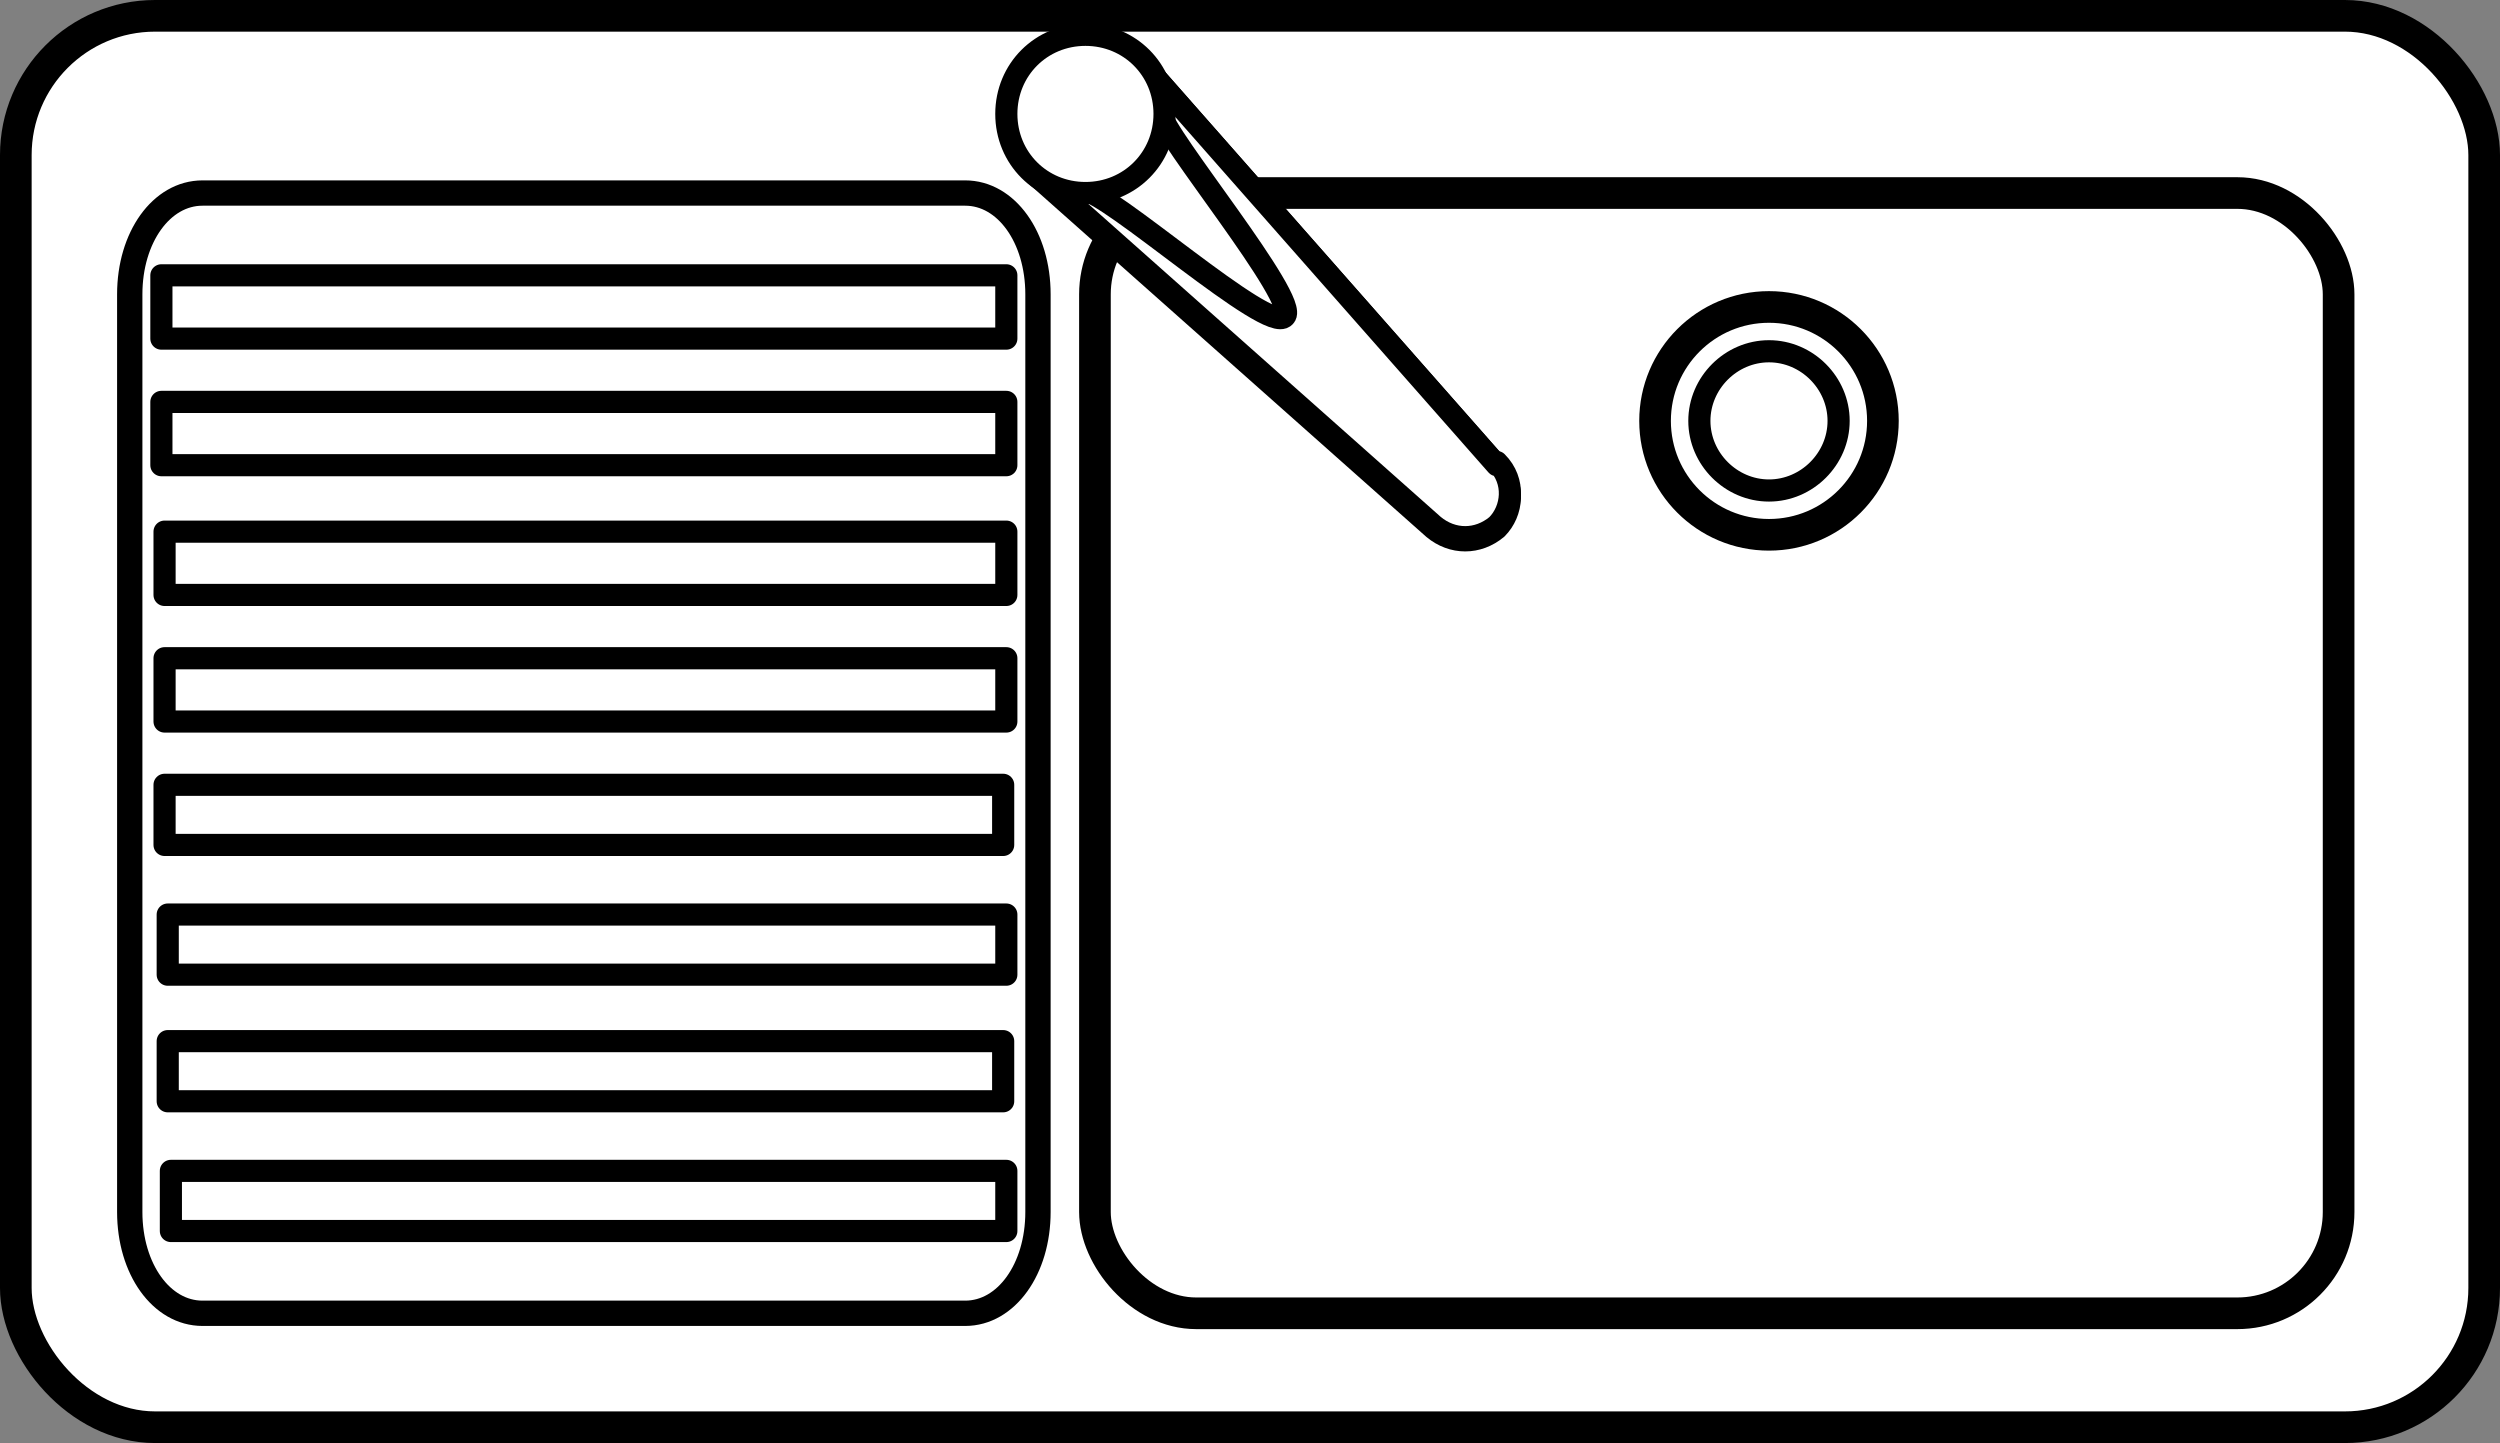 <?xml version="1.0" encoding="UTF-8"?>
<svg xmlns="http://www.w3.org/2000/svg" version="1.1" viewBox="0 0 79 45.6">
  <rect x="0" y="0" width="79" height="45.6" fill="#808080" stroke="none"/>
  <defs>
    <style>
      .cls-1 {
        stroke-width: .8px;
      }

      .cls-1, .cls-2, .cls-3, .cls-4 {
        fill: #fff;
        stroke: #000;
        stroke-linecap: round;
        stroke-linejoin: round;
      }

      .cls-2 {
        stroke-width: .7px;
      }

      .cls-3 {
        stroke-width: 1px;
      }

      .cls-4 {
        stroke-width: 1px;
      }
    </style>
  </defs>
  <!-- Generator: Adobe Illustrator 28.6.0, SVG Export Plug-In . SVG Version: 1.2.0 Build 709)  -->
  <g>
    <g id="Layer_1">
      <g>
        <rect class="cls-4" x=".5" y=".5" width="78" height="44.6" rx="4.4" ry="4.4"/>
        <rect class="cls-3" x="34.6" y="6.1" width="39.3" height="35.4" rx="3.2" ry="3.2"/>
        <path class="cls-1" d="M30.5,6.1H6.4c-1.3,0-2.3,1.4-2.3,3.2v29c0,1.8,1,3.2,2.3,3.2h24.1c1.3,0,2.3-1.4,2.3-3.2V9.3c0-1.8-1-3.2-2.3-3.2Z"/>
        <g>
          <path class="cls-2" d="M47.3,14.7l-11.1-12.6c.3.4-3,3.8-3.4,3.5l12.5,11.1c.6.5,1.4.5,2,0h0c.5-.5.6-1.4,0-2Z"/>
          <polygon class="cls-2" points="36 1.8 36 1.8 36 1.8 36 1.8"/>
        </g>
        <g>
          <polygon class="cls-2" points="36 1.8 36 1.8 36 1.8 36 1.8"/>
          <path class="cls-2" d="M47.3,14.7l-11.1-12.6c.3.4.5.9.5,1.5s4.4,5.9,3.9,6.4c-.5.6-5.6-4-6.4-4s-1-.2-1.4-.5l12.5,11.1c.6.5,1.4.5,2,0h0c.5-.5.6-1.4,0-2Z"/>
        </g>
        <path class="cls-2" d="M31.8,3.6c0,1.4,1.1,2.5,2.5,2.5s2.5-1.1,2.5-2.5-1.1-2.5-2.5-2.5-2.5,1.1-2.5,2.5Z"/>
        <g>
          <rect class="cls-2" x="5.1" y="8.7" width="26.7" height="2"/>
          <rect class="cls-2" x="5.1" y="12.7" width="26.7" height="2"/>
          <rect class="cls-2" x="5.2" y="16.8" width="26.6" height="2"/>
          <rect class="cls-2" x="5.2" y="20.8" width="26.6" height="2"/>
          <rect class="cls-2" x="5.2" y="24.8" width="26.5" height="1.9"/>
          <rect class="cls-2" x="5.3" y="28.9" width="26.5" height="1.9"/>
          <rect class="cls-2" x="5.3" y="32.9" width="26.4" height="1.9"/>
          <rect class="cls-2" x="5.4" y="37" width="26.4" height="1.9"/>
        </g>
        <circle class="cls-3" cx="55.9" cy="13.3" r="3.6"/>
        <path class="cls-2" d="M53.7,13.3c0,1.2,1,2.2,2.2,2.2s2.2-1,2.2-2.2-1-2.2-2.2-2.2-2.2,1-2.2,2.2Z"/>
      </g>
    </g>
  </g>
</svg>